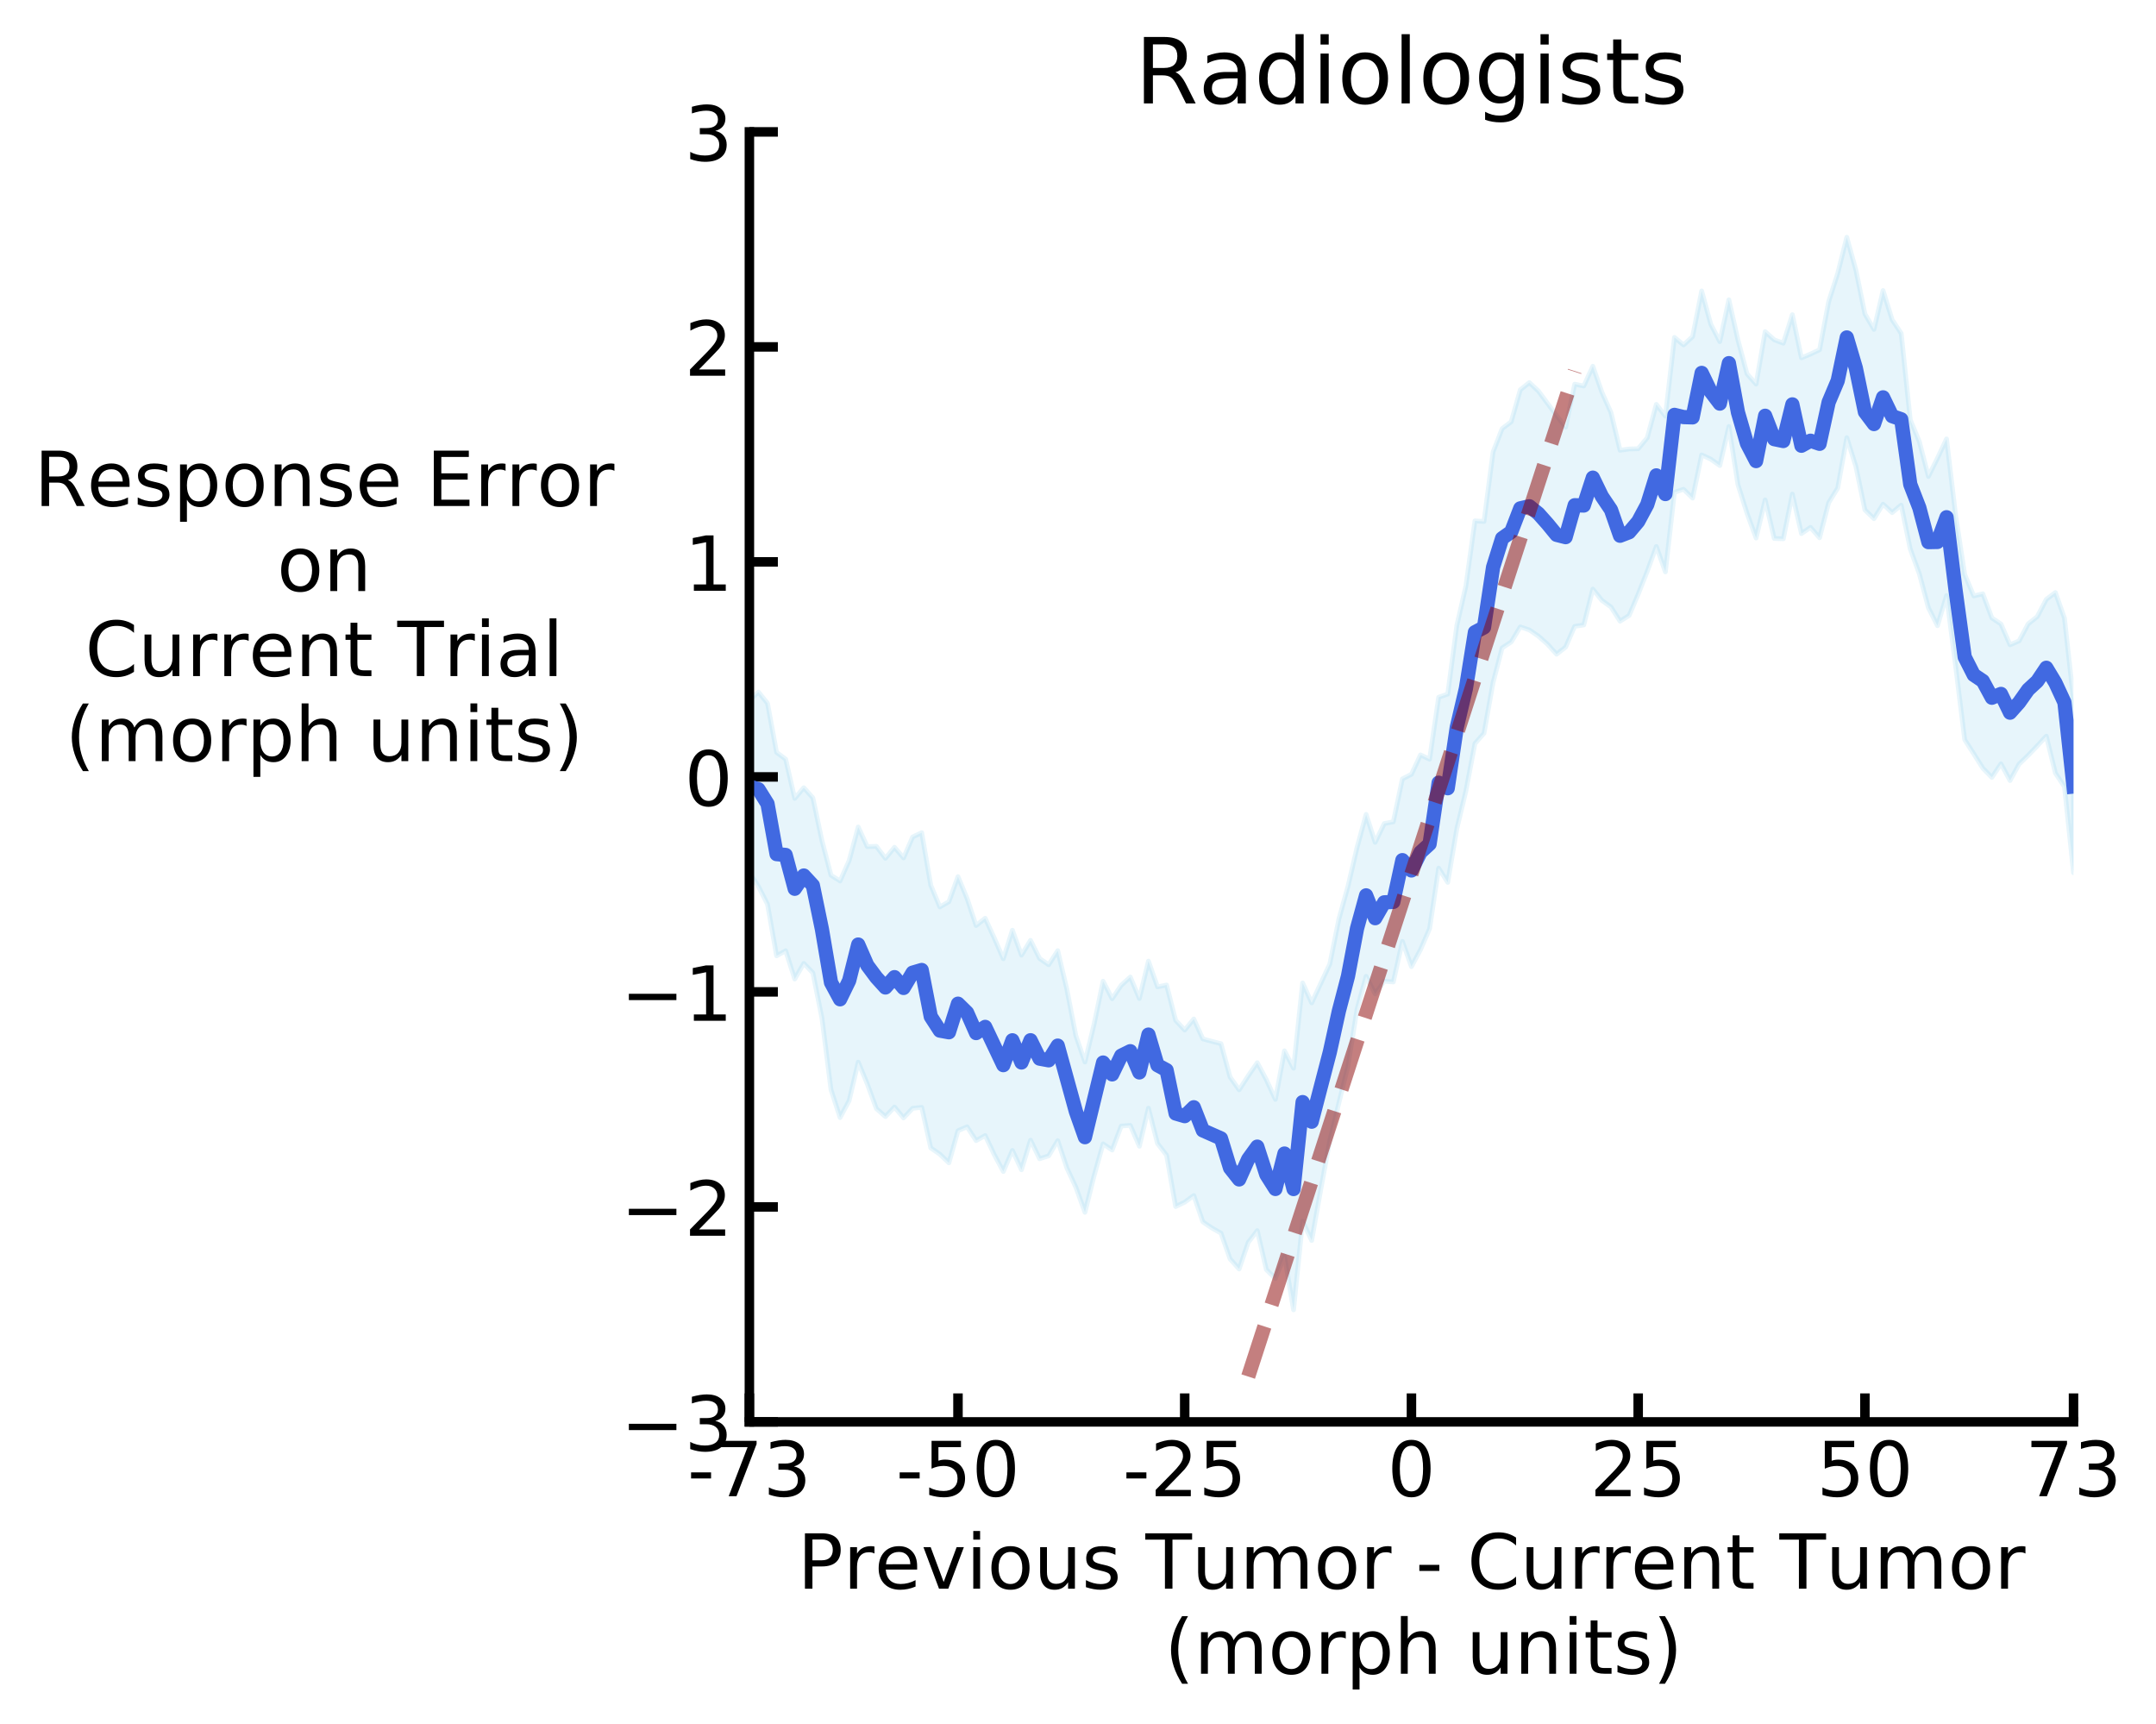<?xml version="1.0" encoding="utf-8" standalone="no"?>
<!DOCTYPE svg PUBLIC "-//W3C//DTD SVG 1.1//EN"
  "http://www.w3.org/Graphics/SVG/1.1/DTD/svg11.dtd">
<!-- Created with matplotlib (https://matplotlib.org/) -->
<svg height="363.175pt" version="1.1" viewBox="0 0 454.277 363.175" width="454.277pt" xmlns="http://www.w3.org/2000/svg" xmlns:xlink="http://www.w3.org/1999/xlink">
 <defs>
  <style type="text/css">
*{stroke-linecap:butt;stroke-linejoin:round;}
  </style>
 </defs>
 <g id="figure_1">
  <g id="patch_1">
   <path d="M 0 363.175 
L 454.277 363.175 
L 454.277 0 
L 0 0 
z
" style="fill:#ffffff;"/>
  </g>
  <g id="axes_1">
   <g id="patch_2">
    <path d="M 157.898 299.589 
L 436.897 299.589 
L 436.897 27.789 
L 157.898 27.789 
z
" style="fill:#ffffff;"/>
   </g>
   <g id="PolyCollection_1">
    <defs>
     <path d="M 157.898 -215.644 
L 157.898 -179.291 
L 159.808 -176.402 
L 161.719 -172.646 
L 163.63 -161.777 
L 165.541 -162.857 
L 167.452 -156.885 
L 169.363 -160.199 
L 171.274 -158.202 
L 173.185 -148.663 
L 175.096 -133.574 
L 177.007 -127.701 
L 178.918 -131.263 
L 180.829 -139.396 
L 182.74 -134.797 
L 184.651 -129.599 
L 186.562 -127.911 
L 188.473 -129.93 
L 190.384 -127.63 
L 192.295 -129.655 
L 194.206 -129.863 
L 196.117 -121.312 
L 198.028 -119.987 
L 199.939 -118.169 
L 201.85 -124.934 
L 203.761 -125.766 
L 205.671 -122.851 
L 207.582 -123.921 
L 209.493 -119.895 
L 211.404 -116.345 
L 213.315 -120.791 
L 215.226 -116.704 
L 217.137 -122.952 
L 219.048 -119.025 
L 220.959 -119.638 
L 222.87 -122.856 
L 224.781 -117.116 
L 226.692 -113.019 
L 228.603 -107.739 
L 230.514 -115.394 
L 232.425 -122.165 
L 234.336 -120.863 
L 236.247 -125.92 
L 238.158 -126.06 
L 240.069 -121.659 
L 241.98 -129.692 
L 243.891 -122.24 
L 245.802 -119.775 
L 247.713 -108.954 
L 249.624 -109.877 
L 251.534 -111.282 
L 253.445 -105.729 
L 255.356 -104.435 
L 257.267 -103.351 
L 259.178 -97.921 
L 261.089 -95.802 
L 263 -101.393 
L 264.911 -103.891 
L 266.822 -95.671 
L 268.733 -93.792 
L 270.644 -98.488 
L 272.555 -87.189 
L 274.466 -105.86 
L 276.377 -101.808 
L 278.288 -112.536 
L 280.199 -122.915 
L 282.11 -130.802 
L 284.021 -138.545 
L 285.932 -150.521 
L 287.843 -157.464 
L 289.754 -153.744 
L 291.665 -156.447 
L 293.576 -156.274 
L 295.487 -164.828 
L 297.397 -159.502 
L 299.308 -163.091 
L 301.219 -167.498 
L 303.13 -180.261 
L 305.041 -177.258 
L 306.952 -188.521 
L 308.863 -196.475 
L 310.774 -206.51 
L 312.685 -208.673 
L 314.596 -219.364 
L 316.507 -226.662 
L 318.418 -227.91 
L 320.329 -231.09 
L 322.24 -230.448 
L 324.151 -229.148 
L 326.062 -227.441 
L 327.973 -225.334 
L 329.884 -226.836 
L 331.795 -231.208 
L 333.706 -231.491 
L 335.617 -239.052 
L 337.528 -236.669 
L 339.439 -235.274 
L 341.35 -232.29 
L 343.261 -233.498 
L 345.171 -237.973 
L 347.082 -242.799 
L 348.993 -248.041 
L 350.904 -242.679 
L 352.815 -259.437 
L 354.726 -260.092 
L 356.637 -258.226 
L 358.548 -267.333 
L 360.459 -266.428 
L 362.37 -265.083 
L 364.281 -273.313 
L 366.192 -261.068 
L 368.103 -255.031 
L 370.014 -249.812 
L 371.925 -257.852 
L 373.836 -249.722 
L 375.747 -249.652 
L 377.658 -259.07 
L 379.569 -250.745 
L 381.48 -252.06 
L 383.391 -249.861 
L 385.302 -257.246 
L 387.213 -260.344 
L 389.124 -270.964 
L 391.034 -264.913 
L 392.945 -255.731 
L 394.856 -253.896 
L 396.767 -256.946 
L 398.678 -255.165 
L 400.589 -256.755 
L 402.5 -247.501 
L 404.411 -242.266 
L 406.322 -235.123 
L 408.233 -231.344 
L 410.144 -237.69 
L 412.055 -222.843 
L 413.966 -207.328 
L 415.877 -204.348 
L 417.788 -201.327 
L 419.699 -199.365 
L 421.61 -202.246 
L 423.521 -198.719 
L 425.432 -202.19 
L 427.343 -204.015 
L 429.254 -206.015 
L 431.165 -208.066 
L 433.076 -200.29 
L 434.987 -197.427 
L 436.897 -179.291 
L 436.897 -215.644 
L 436.897 -215.644 
L 434.987 -232.946 
L 433.076 -238.334 
L 431.165 -236.892 
L 429.254 -233.252 
L 427.343 -231.725 
L 425.432 -228.143 
L 423.521 -227.315 
L 421.61 -231.691 
L 419.699 -232.973 
L 417.788 -238.065 
L 415.877 -237.609 
L 413.966 -242.157 
L 412.055 -254.627 
L 410.144 -270.699 
L 408.233 -266.641 
L 406.322 -262.787 
L 404.411 -270.12 
L 402.5 -274.74 
L 400.589 -292.935 
L 398.678 -295.82 
L 396.767 -301.964 
L 394.856 -293.771 
L 392.945 -297.025 
L 391.034 -306.316 
L 389.124 -313.184 
L 387.213 -305.576 
L 385.302 -299.619 
L 383.391 -289.477 
L 381.48 -288.578 
L 379.569 -287.777 
L 377.658 -296.876 
L 375.747 -290.862 
L 373.836 -291.578 
L 371.925 -293.301 
L 370.014 -282.251 
L 368.103 -284.404 
L 366.192 -291.538 
L 364.281 -300.012 
L 362.37 -291.193 
L 360.459 -294.886 
L 358.548 -301.879 
L 356.637 -292.252 
L 354.726 -290.5 
L 352.815 -292.089 
L 350.904 -275.483 
L 348.993 -277.983 
L 347.082 -270.933 
L 345.171 -268.629 
L 343.261 -268.572 
L 341.35 -268.31 
L 339.439 -276.253 
L 337.528 -280.52 
L 335.617 -286.014 
L 333.706 -281.844 
L 331.795 -282.236 
L 329.884 -273.171 
L 327.973 -275.638 
L 326.062 -278.191 
L 324.151 -280.776 
L 322.24 -282.567 
L 320.329 -281.042 
L 318.418 -274.31 
L 316.507 -272.862 
L 314.596 -267.955 
L 312.685 -253.302 
L 310.774 -253.434 
L 308.863 -239.676 
L 306.952 -231.346 
L 305.041 -216.94 
L 303.13 -216.269 
L 301.219 -203.213 
L 299.308 -204.121 
L 297.397 -200.041 
L 295.487 -199.066 
L 293.576 -190.022 
L 291.665 -189.661 
L 289.754 -185.688 
L 287.843 -191.585 
L 285.932 -184.598 
L 284.021 -176.413 
L 282.11 -169.551 
L 280.199 -160.083 
L 278.288 -155.979 
L 276.377 -151.871 
L 274.466 -156.073 
L 272.555 -138.11 
L 270.644 -141.771 
L 268.733 -131.536 
L 266.822 -135.694 
L 264.911 -139.275 
L 263 -136.494 
L 261.089 -133.548 
L 259.178 -136.256 
L 257.267 -143.281 
L 255.356 -143.767 
L 253.445 -144.285 
L 251.534 -148.475 
L 249.624 -146.141 
L 247.713 -148.183 
L 245.802 -155.641 
L 243.891 -155.243 
L 241.98 -160.679 
L 240.069 -152.782 
L 238.158 -157.323 
L 236.247 -155.577 
L 234.336 -152.754 
L 232.425 -156.437 
L 230.514 -147.325 
L 228.603 -139.412 
L 226.692 -144.946 
L 224.781 -154.778 
L 222.87 -162.878 
L 220.959 -159.906 
L 219.048 -161.225 
L 217.137 -165.051 
L 215.226 -161.931 
L 213.315 -167.185 
L 211.404 -161.167 
L 209.493 -165.546 
L 207.582 -169.703 
L 205.671 -168.171 
L 203.761 -173.89 
L 201.85 -178.47 
L 199.939 -173.198 
L 198.028 -172.078 
L 196.117 -176.662 
L 194.206 -187.739 
L 192.295 -186.822 
L 190.384 -182.41 
L 188.473 -184.66 
L 186.562 -182.328 
L 184.651 -184.861 
L 182.74 -184.793 
L 180.829 -188.932 
L 178.918 -181.85 
L 177.007 -177.557 
L 175.096 -178.763 
L 173.185 -186.09 
L 171.274 -195.068 
L 169.363 -197.215 
L 167.452 -194.946 
L 165.541 -203.223 
L 163.63 -204.654 
L 161.719 -214.989 
L 159.808 -217.361 
L 157.898 -215.644 
z
" id="m8cc7db1740" style="stroke:#87ceeb;stroke-opacity:0.2;"/>
    </defs>
    <g clip-path="url(#p154f2091fc)">
     <use style="fill:#87ceeb;fill-opacity:0.2;stroke:#87ceeb;stroke-opacity:0.2;" x="0" xlink:href="#m8cc7db1740" y="363.175"/>
    </g>
   </g>
   <g id="matplotlib.axis_1">
    <g id="xtick_1">
     <g id="line2d_1">
      <defs>
       <path d="M 0 0 
L 0 -6 
" id="m1eb610e410" style="stroke:#000000;stroke-width:2;"/>
      </defs>
      <g>
       <use style="stroke:#000000;stroke-width:2;" x="157.898" xlink:href="#m1eb610e410" y="299.589"/>
      </g>
     </g>
     <g id="text_1">
      <!-- -73 -->
      <defs>
       <path d="M 4.891 31.391 
L 31.203 31.391 
L 31.203 23.391 
L 4.891 23.391 
z
" id="DejaVuSans-45"/>
       <path d="M 8.203 72.906 
L 55.078 72.906 
L 55.078 68.703 
L 28.609 0 
L 18.312 0 
L 43.219 64.594 
L 8.203 64.594 
z
" id="DejaVuSans-55"/>
       <path d="M 40.578 39.312 
Q 47.656 37.797 51.625 33 
Q 55.609 28.219 55.609 21.188 
Q 55.609 10.406 48.188 4.484 
Q 40.766 -1.422 27.094 -1.422 
Q 22.516 -1.422 17.656 -0.516 
Q 12.797 0.391 7.625 2.203 
L 7.625 11.719 
Q 11.719 9.328 16.594 8.109 
Q 21.484 6.891 26.812 6.891 
Q 36.078 6.891 40.938 10.547 
Q 45.797 14.203 45.797 21.188 
Q 45.797 27.641 41.281 31.266 
Q 36.766 34.906 28.719 34.906 
L 20.219 34.906 
L 20.219 43.016 
L 29.109 43.016 
Q 36.375 43.016 40.234 45.922 
Q 44.094 48.828 44.094 54.297 
Q 44.094 59.906 40.109 62.906 
Q 36.141 65.922 28.719 65.922 
Q 24.656 65.922 20.016 65.031 
Q 15.375 64.156 9.812 62.312 
L 9.812 71.094 
Q 15.438 72.656 20.344 73.438 
Q 25.25 74.219 29.594 74.219 
Q 40.828 74.219 47.359 69.109 
Q 53.906 64.016 53.906 55.328 
Q 53.906 49.266 50.438 45.094 
Q 46.969 40.922 40.578 39.312 
z
" id="DejaVuSans-51"/>
      </defs>
      <g transform="translate(144.831 315.247)scale(0.16 -0.16)">
       <use xlink:href="#DejaVuSans-45"/>
       <use x="36.084" xlink:href="#DejaVuSans-55"/>
       <use x="99.707" xlink:href="#DejaVuSans-51"/>
      </g>
     </g>
    </g>
    <g id="xtick_2">
     <g id="line2d_2">
      <g>
       <use style="stroke:#000000;stroke-width:2;" x="201.85" xlink:href="#m1eb610e410" y="299.589"/>
      </g>
     </g>
     <g id="text_2">
      <!-- -50 -->
      <defs>
       <path d="M 10.797 72.906 
L 49.516 72.906 
L 49.516 64.594 
L 19.828 64.594 
L 19.828 46.734 
Q 21.969 47.469 24.109 47.828 
Q 26.266 48.188 28.422 48.188 
Q 40.625 48.188 47.75 41.5 
Q 54.891 34.812 54.891 23.391 
Q 54.891 11.625 47.562 5.094 
Q 40.234 -1.422 26.906 -1.422 
Q 22.312 -1.422 17.547 -0.641 
Q 12.797 0.141 7.719 1.703 
L 7.719 11.625 
Q 12.109 9.234 16.797 8.062 
Q 21.484 6.891 26.703 6.891 
Q 35.156 6.891 40.078 11.328 
Q 45.016 15.766 45.016 23.391 
Q 45.016 31 40.078 35.438 
Q 35.156 39.891 26.703 39.891 
Q 22.75 39.891 18.812 39.016 
Q 14.891 38.141 10.797 36.281 
z
" id="DejaVuSans-53"/>
       <path d="M 31.781 66.406 
Q 24.172 66.406 20.328 58.906 
Q 16.5 51.422 16.5 36.375 
Q 16.5 21.391 20.328 13.891 
Q 24.172 6.391 31.781 6.391 
Q 39.453 6.391 43.281 13.891 
Q 47.125 21.391 47.125 36.375 
Q 47.125 51.422 43.281 58.906 
Q 39.453 66.406 31.781 66.406 
z
M 31.781 74.219 
Q 44.047 74.219 50.516 64.516 
Q 56.984 54.828 56.984 36.375 
Q 56.984 17.969 50.516 8.266 
Q 44.047 -1.422 31.781 -1.422 
Q 19.531 -1.422 13.062 8.266 
Q 6.594 17.969 6.594 36.375 
Q 6.594 54.828 13.062 64.516 
Q 19.531 74.219 31.781 74.219 
z
" id="DejaVuSans-48"/>
      </defs>
      <g transform="translate(188.783 315.247)scale(0.16 -0.16)">
       <use xlink:href="#DejaVuSans-45"/>
       <use x="36.084" xlink:href="#DejaVuSans-53"/>
       <use x="99.707" xlink:href="#DejaVuSans-48"/>
      </g>
     </g>
    </g>
    <g id="xtick_3">
     <g id="line2d_3">
      <g>
       <use style="stroke:#000000;stroke-width:2;" x="249.624" xlink:href="#m1eb610e410" y="299.589"/>
      </g>
     </g>
     <g id="text_3">
      <!-- -25 -->
      <defs>
       <path d="M 19.188 8.297 
L 53.609 8.297 
L 53.609 0 
L 7.328 0 
L 7.328 8.297 
Q 12.938 14.109 22.625 23.891 
Q 32.328 33.688 34.812 36.531 
Q 39.547 41.844 41.422 45.531 
Q 43.312 49.219 43.312 52.781 
Q 43.312 58.594 39.234 62.25 
Q 35.156 65.922 28.609 65.922 
Q 23.969 65.922 18.812 64.312 
Q 13.672 62.703 7.812 59.422 
L 7.812 69.391 
Q 13.766 71.781 18.938 73 
Q 24.125 74.219 28.422 74.219 
Q 39.75 74.219 46.484 68.547 
Q 53.219 62.891 53.219 53.422 
Q 53.219 48.922 51.531 44.891 
Q 49.859 40.875 45.406 35.406 
Q 44.188 33.984 37.641 27.219 
Q 31.109 20.453 19.188 8.297 
z
" id="DejaVuSans-50"/>
      </defs>
      <g transform="translate(236.557 315.247)scale(0.16 -0.16)">
       <use xlink:href="#DejaVuSans-45"/>
       <use x="36.084" xlink:href="#DejaVuSans-50"/>
       <use x="99.707" xlink:href="#DejaVuSans-53"/>
      </g>
     </g>
    </g>
    <g id="xtick_4">
     <g id="line2d_4">
      <g>
       <use style="stroke:#000000;stroke-width:2;" x="297.397" xlink:href="#m1eb610e410" y="299.589"/>
      </g>
     </g>
     <g id="text_4">
      <!-- 0 -->
      <g transform="translate(292.308 315.247)scale(0.16 -0.16)">
       <use xlink:href="#DejaVuSans-48"/>
      </g>
     </g>
    </g>
    <g id="xtick_5">
     <g id="line2d_5">
      <g>
       <use style="stroke:#000000;stroke-width:2;" x="345.171" xlink:href="#m1eb610e410" y="299.589"/>
      </g>
     </g>
     <g id="text_5">
      <!-- 25 -->
      <g transform="translate(334.991 315.247)scale(0.16 -0.16)">
       <use xlink:href="#DejaVuSans-50"/>
       <use x="63.623" xlink:href="#DejaVuSans-53"/>
      </g>
     </g>
    </g>
    <g id="xtick_6">
     <g id="line2d_6">
      <g>
       <use style="stroke:#000000;stroke-width:2;" x="392.945" xlink:href="#m1eb610e410" y="299.589"/>
      </g>
     </g>
     <g id="text_6">
      <!-- 50 -->
      <g transform="translate(382.765 315.247)scale(0.16 -0.16)">
       <use xlink:href="#DejaVuSans-53"/>
       <use x="63.623" xlink:href="#DejaVuSans-48"/>
      </g>
     </g>
    </g>
    <g id="xtick_7">
     <g id="line2d_7">
      <g>
       <use style="stroke:#000000;stroke-width:2;" x="436.897" xlink:href="#m1eb610e410" y="299.589"/>
      </g>
     </g>
     <g id="text_7">
      <!-- 73 -->
      <g transform="translate(426.717 315.247)scale(0.16 -0.16)">
       <use xlink:href="#DejaVuSans-55"/>
       <use x="63.623" xlink:href="#DejaVuSans-51"/>
      </g>
     </g>
    </g>
    <g id="text_8">
     <!-- Previous Tumor - Current Tumor -->
     <defs>
      <path d="M 19.672 64.797 
L 19.672 37.406 
L 32.078 37.406 
Q 38.969 37.406 42.719 40.969 
Q 46.484 44.531 46.484 51.125 
Q 46.484 57.672 42.719 61.234 
Q 38.969 64.797 32.078 64.797 
z
M 9.812 72.906 
L 32.078 72.906 
Q 44.344 72.906 50.609 67.359 
Q 56.891 61.812 56.891 51.125 
Q 56.891 40.328 50.609 34.812 
Q 44.344 29.297 32.078 29.297 
L 19.672 29.297 
L 19.672 0 
L 9.812 0 
z
" id="DejaVuSans-80"/>
      <path d="M 41.109 46.297 
Q 39.594 47.172 37.812 47.578 
Q 36.031 48 33.891 48 
Q 26.266 48 22.188 43.047 
Q 18.109 38.094 18.109 28.812 
L 18.109 0 
L 9.078 0 
L 9.078 54.688 
L 18.109 54.688 
L 18.109 46.188 
Q 20.953 51.172 25.484 53.578 
Q 30.031 56 36.531 56 
Q 37.453 56 38.578 55.875 
Q 39.703 55.766 41.062 55.516 
z
" id="DejaVuSans-114"/>
      <path d="M 56.203 29.594 
L 56.203 25.203 
L 14.891 25.203 
Q 15.484 15.922 20.484 11.062 
Q 25.484 6.203 34.422 6.203 
Q 39.594 6.203 44.453 7.469 
Q 49.312 8.734 54.109 11.281 
L 54.109 2.781 
Q 49.266 0.734 44.188 -0.344 
Q 39.109 -1.422 33.891 -1.422 
Q 20.797 -1.422 13.156 6.188 
Q 5.516 13.812 5.516 26.812 
Q 5.516 40.234 12.766 48.109 
Q 20.016 56 32.328 56 
Q 43.359 56 49.781 48.891 
Q 56.203 41.797 56.203 29.594 
z
M 47.219 32.234 
Q 47.125 39.594 43.094 43.984 
Q 39.062 48.391 32.422 48.391 
Q 24.906 48.391 20.391 44.141 
Q 15.875 39.891 15.188 32.172 
z
" id="DejaVuSans-101"/>
      <path d="M 2.984 54.688 
L 12.5 54.688 
L 29.594 8.797 
L 46.688 54.688 
L 56.203 54.688 
L 35.688 0 
L 23.484 0 
z
" id="DejaVuSans-118"/>
      <path d="M 9.422 54.688 
L 18.406 54.688 
L 18.406 0 
L 9.422 0 
z
M 9.422 75.984 
L 18.406 75.984 
L 18.406 64.594 
L 9.422 64.594 
z
" id="DejaVuSans-105"/>
      <path d="M 30.609 48.391 
Q 23.391 48.391 19.188 42.75 
Q 14.984 37.109 14.984 27.297 
Q 14.984 17.484 19.156 11.844 
Q 23.344 6.203 30.609 6.203 
Q 37.797 6.203 41.984 11.859 
Q 46.188 17.531 46.188 27.297 
Q 46.188 37.016 41.984 42.703 
Q 37.797 48.391 30.609 48.391 
z
M 30.609 56 
Q 42.328 56 49.016 48.375 
Q 55.719 40.766 55.719 27.297 
Q 55.719 13.875 49.016 6.219 
Q 42.328 -1.422 30.609 -1.422 
Q 18.844 -1.422 12.172 6.219 
Q 5.516 13.875 5.516 27.297 
Q 5.516 40.766 12.172 48.375 
Q 18.844 56 30.609 56 
z
" id="DejaVuSans-111"/>
      <path d="M 8.5 21.578 
L 8.5 54.688 
L 17.484 54.688 
L 17.484 21.922 
Q 17.484 14.156 20.5 10.266 
Q 23.531 6.391 29.594 6.391 
Q 36.859 6.391 41.078 11.031 
Q 45.312 15.672 45.312 23.688 
L 45.312 54.688 
L 54.297 54.688 
L 54.297 0 
L 45.312 0 
L 45.312 8.406 
Q 42.047 3.422 37.719 1 
Q 33.406 -1.422 27.688 -1.422 
Q 18.266 -1.422 13.375 4.438 
Q 8.5 10.297 8.5 21.578 
z
M 31.109 56 
z
" id="DejaVuSans-117"/>
      <path d="M 44.281 53.078 
L 44.281 44.578 
Q 40.484 46.531 36.375 47.5 
Q 32.281 48.484 27.875 48.484 
Q 21.188 48.484 17.844 46.438 
Q 14.5 44.391 14.5 40.281 
Q 14.5 37.156 16.891 35.375 
Q 19.281 33.594 26.516 31.984 
L 29.594 31.297 
Q 39.156 29.25 43.188 25.516 
Q 47.219 21.781 47.219 15.094 
Q 47.219 7.469 41.188 3.016 
Q 35.156 -1.422 24.609 -1.422 
Q 20.219 -1.422 15.453 -0.562 
Q 10.688 0.297 5.422 2 
L 5.422 11.281 
Q 10.406 8.688 15.234 7.391 
Q 20.062 6.109 24.812 6.109 
Q 31.156 6.109 34.562 8.281 
Q 37.984 10.453 37.984 14.406 
Q 37.984 18.062 35.516 20.016 
Q 33.062 21.969 24.703 23.781 
L 21.578 24.516 
Q 13.234 26.266 9.516 29.906 
Q 5.812 33.547 5.812 39.891 
Q 5.812 47.609 11.281 51.797 
Q 16.75 56 26.812 56 
Q 31.781 56 36.172 55.266 
Q 40.578 54.547 44.281 53.078 
z
" id="DejaVuSans-115"/>
      <path id="DejaVuSans-32"/>
      <path d="M -0.297 72.906 
L 61.375 72.906 
L 61.375 64.594 
L 35.5 64.594 
L 35.5 0 
L 25.594 0 
L 25.594 64.594 
L -0.297 64.594 
z
" id="DejaVuSans-84"/>
      <path d="M 52 44.188 
Q 55.375 50.25 60.062 53.125 
Q 64.75 56 71.094 56 
Q 79.641 56 84.281 50.016 
Q 88.922 44.047 88.922 33.016 
L 88.922 0 
L 79.891 0 
L 79.891 32.719 
Q 79.891 40.578 77.094 44.375 
Q 74.312 48.188 68.609 48.188 
Q 61.625 48.188 57.562 43.547 
Q 53.516 38.922 53.516 30.906 
L 53.516 0 
L 44.484 0 
L 44.484 32.719 
Q 44.484 40.625 41.703 44.406 
Q 38.922 48.188 33.109 48.188 
Q 26.219 48.188 22.156 43.531 
Q 18.109 38.875 18.109 30.906 
L 18.109 0 
L 9.078 0 
L 9.078 54.688 
L 18.109 54.688 
L 18.109 46.188 
Q 21.188 51.219 25.484 53.609 
Q 29.781 56 35.688 56 
Q 41.656 56 45.828 52.969 
Q 50 49.953 52 44.188 
z
" id="DejaVuSans-109"/>
      <path d="M 64.406 67.281 
L 64.406 56.891 
Q 59.422 61.531 53.781 63.812 
Q 48.141 66.109 41.797 66.109 
Q 29.297 66.109 22.656 58.469 
Q 16.016 50.828 16.016 36.375 
Q 16.016 21.969 22.656 14.328 
Q 29.297 6.688 41.797 6.688 
Q 48.141 6.688 53.781 8.984 
Q 59.422 11.281 64.406 15.922 
L 64.406 5.609 
Q 59.234 2.094 53.438 0.328 
Q 47.656 -1.422 41.219 -1.422 
Q 24.656 -1.422 15.125 8.703 
Q 5.609 18.844 5.609 36.375 
Q 5.609 53.953 15.125 64.078 
Q 24.656 74.219 41.219 74.219 
Q 47.75 74.219 53.531 72.484 
Q 59.328 70.75 64.406 67.281 
z
" id="DejaVuSans-67"/>
      <path d="M 54.891 33.016 
L 54.891 0 
L 45.906 0 
L 45.906 32.719 
Q 45.906 40.484 42.875 44.328 
Q 39.844 48.188 33.797 48.188 
Q 26.516 48.188 22.312 43.547 
Q 18.109 38.922 18.109 30.906 
L 18.109 0 
L 9.078 0 
L 9.078 54.688 
L 18.109 54.688 
L 18.109 46.188 
Q 21.344 51.125 25.703 53.562 
Q 30.078 56 35.797 56 
Q 45.219 56 50.047 50.172 
Q 54.891 44.344 54.891 33.016 
z
" id="DejaVuSans-110"/>
      <path d="M 18.312 70.219 
L 18.312 54.688 
L 36.812 54.688 
L 36.812 47.703 
L 18.312 47.703 
L 18.312 18.016 
Q 18.312 11.328 20.141 9.422 
Q 21.969 7.516 27.594 7.516 
L 36.812 7.516 
L 36.812 0 
L 27.594 0 
Q 17.188 0 13.234 3.875 
Q 9.281 7.766 9.281 18.016 
L 9.281 47.703 
L 2.688 47.703 
L 2.688 54.688 
L 9.281 54.688 
L 9.281 70.219 
z
" id="DejaVuSans-116"/>
     </defs>
     <g transform="translate(168.034 334.731)scale(0.16 -0.16)">
      <use xlink:href="#DejaVuSans-80"/>
      <use x="60.287" xlink:href="#DejaVuSans-114"/>
      <use x="101.369" xlink:href="#DejaVuSans-101"/>
      <use x="162.893" xlink:href="#DejaVuSans-118"/>
      <use x="222.072" xlink:href="#DejaVuSans-105"/>
      <use x="249.855" xlink:href="#DejaVuSans-111"/>
      <use x="311.037" xlink:href="#DejaVuSans-117"/>
      <use x="374.416" xlink:href="#DejaVuSans-115"/>
      <use x="426.516" xlink:href="#DejaVuSans-32"/>
      <use x="458.303" xlink:href="#DejaVuSans-84"/>
      <use x="519.152" xlink:href="#DejaVuSans-117"/>
      <use x="582.531" xlink:href="#DejaVuSans-109"/>
      <use x="679.943" xlink:href="#DejaVuSans-111"/>
      <use x="741.125" xlink:href="#DejaVuSans-114"/>
      <use x="782.238" xlink:href="#DejaVuSans-32"/>
      <use x="814.025" xlink:href="#DejaVuSans-45"/>
      <use x="850.109" xlink:href="#DejaVuSans-32"/>
      <use x="881.896" xlink:href="#DejaVuSans-67"/>
      <use x="951.721" xlink:href="#DejaVuSans-117"/>
      <use x="1015.1" xlink:href="#DejaVuSans-114"/>
      <use x="1056.197" xlink:href="#DejaVuSans-114"/>
      <use x="1097.279" xlink:href="#DejaVuSans-101"/>
      <use x="1158.803" xlink:href="#DejaVuSans-110"/>
      <use x="1222.182" xlink:href="#DejaVuSans-116"/>
      <use x="1261.391" xlink:href="#DejaVuSans-32"/>
      <use x="1293.178" xlink:href="#DejaVuSans-84"/>
      <use x="1354.027" xlink:href="#DejaVuSans-117"/>
      <use x="1417.406" xlink:href="#DejaVuSans-109"/>
      <use x="1514.818" xlink:href="#DejaVuSans-111"/>
      <use x="1576" xlink:href="#DejaVuSans-114"/>
     </g>
     <!--  (morph units) -->
     <defs>
      <path d="M 31 75.875 
Q 24.469 64.656 21.281 53.656 
Q 18.109 42.672 18.109 31.391 
Q 18.109 20.125 21.312 9.062 
Q 24.516 -2 31 -13.188 
L 23.188 -13.188 
Q 15.875 -1.703 12.234 9.375 
Q 8.594 20.453 8.594 31.391 
Q 8.594 42.281 12.203 53.312 
Q 15.828 64.359 23.188 75.875 
z
" id="DejaVuSans-40"/>
      <path d="M 18.109 8.203 
L 18.109 -20.797 
L 9.078 -20.797 
L 9.078 54.688 
L 18.109 54.688 
L 18.109 46.391 
Q 20.953 51.266 25.266 53.625 
Q 29.594 56 35.594 56 
Q 45.562 56 51.781 48.094 
Q 58.016 40.188 58.016 27.297 
Q 58.016 14.406 51.781 6.484 
Q 45.562 -1.422 35.594 -1.422 
Q 29.594 -1.422 25.266 0.953 
Q 20.953 3.328 18.109 8.203 
z
M 48.688 27.297 
Q 48.688 37.203 44.609 42.844 
Q 40.531 48.484 33.406 48.484 
Q 26.266 48.484 22.188 42.844 
Q 18.109 37.203 18.109 27.297 
Q 18.109 17.391 22.188 11.75 
Q 26.266 6.109 33.406 6.109 
Q 40.531 6.109 44.609 11.75 
Q 48.688 17.391 48.688 27.297 
z
" id="DejaVuSans-112"/>
      <path d="M 54.891 33.016 
L 54.891 0 
L 45.906 0 
L 45.906 32.719 
Q 45.906 40.484 42.875 44.328 
Q 39.844 48.188 33.797 48.188 
Q 26.516 48.188 22.312 43.547 
Q 18.109 38.922 18.109 30.906 
L 18.109 0 
L 9.078 0 
L 9.078 75.984 
L 18.109 75.984 
L 18.109 46.188 
Q 21.344 51.125 25.703 53.562 
Q 30.078 56 35.797 56 
Q 45.219 56 50.047 50.172 
Q 54.891 44.344 54.891 33.016 
z
" id="DejaVuSans-104"/>
      <path d="M 8.016 75.875 
L 15.828 75.875 
Q 23.141 64.359 26.781 53.312 
Q 30.422 42.281 30.422 31.391 
Q 30.422 20.453 26.781 9.375 
Q 23.141 -1.703 15.828 -13.188 
L 8.016 -13.188 
Q 14.5 -2 17.703 9.062 
Q 20.906 20.125 20.906 31.391 
Q 20.906 42.672 17.703 53.656 
Q 14.5 64.656 8.016 75.875 
z
" id="DejaVuSans-41"/>
     </defs>
     <g transform="translate(240.279 352.648)scale(0.16 -0.16)">
      <use xlink:href="#DejaVuSans-32"/>
      <use x="31.787" xlink:href="#DejaVuSans-40"/>
      <use x="70.801" xlink:href="#DejaVuSans-109"/>
      <use x="168.213" xlink:href="#DejaVuSans-111"/>
      <use x="229.395" xlink:href="#DejaVuSans-114"/>
      <use x="270.508" xlink:href="#DejaVuSans-112"/>
      <use x="333.984" xlink:href="#DejaVuSans-104"/>
      <use x="397.363" xlink:href="#DejaVuSans-32"/>
      <use x="429.15" xlink:href="#DejaVuSans-117"/>
      <use x="492.529" xlink:href="#DejaVuSans-110"/>
      <use x="555.908" xlink:href="#DejaVuSans-105"/>
      <use x="583.691" xlink:href="#DejaVuSans-116"/>
      <use x="622.9" xlink:href="#DejaVuSans-115"/>
      <use x="675" xlink:href="#DejaVuSans-41"/>
     </g>
    </g>
   </g>
   <g id="matplotlib.axis_2">
    <g id="ytick_1">
     <g id="line2d_8">
      <defs>
       <path d="M 0 0 
L 6 0 
" id="me86c2b2753" style="stroke:#000000;stroke-width:2;"/>
      </defs>
      <g>
       <use style="stroke:#000000;stroke-width:2;" x="157.898" xlink:href="#me86c2b2753" y="299.589"/>
      </g>
     </g>
     <g id="text_9">
      <!-- −3 -->
      <defs>
       <path d="M 10.594 35.5 
L 73.188 35.5 
L 73.188 27.203 
L 10.594 27.203 
z
" id="DejaVuSans-8722"/>
      </defs>
      <g transform="translate(130.81 305.668)scale(0.16 -0.16)">
       <use xlink:href="#DejaVuSans-8722"/>
       <use x="83.789" xlink:href="#DejaVuSans-51"/>
      </g>
     </g>
    </g>
    <g id="ytick_2">
     <g id="line2d_9">
      <g>
       <use style="stroke:#000000;stroke-width:2;" x="157.898" xlink:href="#me86c2b2753" y="254.289"/>
      </g>
     </g>
     <g id="text_10">
      <!-- −2 -->
      <g transform="translate(130.81 260.368)scale(0.16 -0.16)">
       <use xlink:href="#DejaVuSans-8722"/>
       <use x="83.789" xlink:href="#DejaVuSans-50"/>
      </g>
     </g>
    </g>
    <g id="ytick_3">
     <g id="line2d_10">
      <g>
       <use style="stroke:#000000;stroke-width:2;" x="157.898" xlink:href="#me86c2b2753" y="208.989"/>
      </g>
     </g>
     <g id="text_11">
      <!-- −1 -->
      <defs>
       <path d="M 12.406 8.297 
L 28.516 8.297 
L 28.516 63.922 
L 10.984 60.406 
L 10.984 69.391 
L 28.422 72.906 
L 38.281 72.906 
L 38.281 8.297 
L 54.391 8.297 
L 54.391 0 
L 12.406 0 
z
" id="DejaVuSans-49"/>
      </defs>
      <g transform="translate(130.81 215.068)scale(0.16 -0.16)">
       <use xlink:href="#DejaVuSans-8722"/>
       <use x="83.789" xlink:href="#DejaVuSans-49"/>
      </g>
     </g>
    </g>
    <g id="ytick_4">
     <g id="line2d_11">
      <g>
       <use style="stroke:#000000;stroke-width:2;" x="157.898" xlink:href="#me86c2b2753" y="163.689"/>
      </g>
     </g>
     <g id="text_12">
      <!-- 0 -->
      <g transform="translate(144.218 169.768)scale(0.16 -0.16)">
       <use xlink:href="#DejaVuSans-48"/>
      </g>
     </g>
    </g>
    <g id="ytick_5">
     <g id="line2d_12">
      <g>
       <use style="stroke:#000000;stroke-width:2;" x="157.898" xlink:href="#me86c2b2753" y="118.389"/>
      </g>
     </g>
     <g id="text_13">
      <!-- 1 -->
      <g transform="translate(144.218 124.468)scale(0.16 -0.16)">
       <use xlink:href="#DejaVuSans-49"/>
      </g>
     </g>
    </g>
    <g id="ytick_6">
     <g id="line2d_13">
      <g>
       <use style="stroke:#000000;stroke-width:2;" x="157.898" xlink:href="#me86c2b2753" y="73.089"/>
      </g>
     </g>
     <g id="text_14">
      <!-- 2 -->
      <g transform="translate(144.218 79.168)scale(0.16 -0.16)">
       <use xlink:href="#DejaVuSans-50"/>
      </g>
     </g>
    </g>
    <g id="ytick_7">
     <g id="line2d_14">
      <g>
       <use style="stroke:#000000;stroke-width:2;" x="157.898" xlink:href="#me86c2b2753" y="27.789"/>
      </g>
     </g>
     <g id="text_15">
      <!-- 3 -->
      <g transform="translate(144.218 33.868)scale(0.16 -0.16)">
       <use xlink:href="#DejaVuSans-51"/>
      </g>
     </g>
    </g>
    <g id="text_16">
     <!-- Response Error                        -->
     <defs>
      <path d="M 44.391 34.188 
Q 47.562 33.109 50.562 29.594 
Q 53.562 26.078 56.594 19.922 
L 66.609 0 
L 56 0 
L 46.688 18.703 
Q 43.062 26.031 39.672 28.422 
Q 36.281 30.812 30.422 30.812 
L 19.672 30.812 
L 19.672 0 
L 9.812 0 
L 9.812 72.906 
L 32.078 72.906 
Q 44.578 72.906 50.734 67.672 
Q 56.891 62.453 56.891 51.906 
Q 56.891 45.016 53.688 40.469 
Q 50.484 35.938 44.391 34.188 
z
M 19.672 64.797 
L 19.672 38.922 
L 32.078 38.922 
Q 39.203 38.922 42.844 42.219 
Q 46.484 45.516 46.484 51.906 
Q 46.484 58.297 42.844 61.547 
Q 39.203 64.797 32.078 64.797 
z
" id="DejaVuSans-82"/>
      <path d="M 9.812 72.906 
L 55.906 72.906 
L 55.906 64.594 
L 19.672 64.594 
L 19.672 43.016 
L 54.391 43.016 
L 54.391 34.719 
L 19.672 34.719 
L 19.672 8.297 
L 56.781 8.297 
L 56.781 0 
L 9.812 0 
z
" id="DejaVuSans-69"/>
     </defs>
     <g transform="translate(7.2 106.612)scale(0.16 -0.16)">
      <use xlink:href="#DejaVuSans-82"/>
      <use x="69.42" xlink:href="#DejaVuSans-101"/>
      <use x="130.943" xlink:href="#DejaVuSans-115"/>
      <use x="183.043" xlink:href="#DejaVuSans-112"/>
      <use x="246.52" xlink:href="#DejaVuSans-111"/>
      <use x="307.701" xlink:href="#DejaVuSans-110"/>
      <use x="371.08" xlink:href="#DejaVuSans-115"/>
      <use x="423.18" xlink:href="#DejaVuSans-101"/>
      <use x="484.703" xlink:href="#DejaVuSans-32"/>
      <use x="516.49" xlink:href="#DejaVuSans-69"/>
      <use x="579.674" xlink:href="#DejaVuSans-114"/>
      <use x="620.771" xlink:href="#DejaVuSans-114"/>
      <use x="661.854" xlink:href="#DejaVuSans-111"/>
      <use x="723.035" xlink:href="#DejaVuSans-114"/>
      <use x="764.148" xlink:href="#DejaVuSans-32"/>
      <use x="795.936" xlink:href="#DejaVuSans-32"/>
      <use x="827.723" xlink:href="#DejaVuSans-32"/>
      <use x="859.51" xlink:href="#DejaVuSans-32"/>
      <use x="891.297" xlink:href="#DejaVuSans-32"/>
      <use x="923.084" xlink:href="#DejaVuSans-32"/>
      <use x="954.871" xlink:href="#DejaVuSans-32"/>
      <use x="986.658" xlink:href="#DejaVuSans-32"/>
      <use x="1018.445" xlink:href="#DejaVuSans-32"/>
      <use x="1050.232" xlink:href="#DejaVuSans-32"/>
      <use x="1082.02" xlink:href="#DejaVuSans-32"/>
      <use x="1113.807" xlink:href="#DejaVuSans-32"/>
      <use x="1145.594" xlink:href="#DejaVuSans-32"/>
      <use x="1177.381" xlink:href="#DejaVuSans-32"/>
      <use x="1209.168" xlink:href="#DejaVuSans-32"/>
      <use x="1240.955" xlink:href="#DejaVuSans-32"/>
      <use x="1272.742" xlink:href="#DejaVuSans-32"/>
      <use x="1304.529" xlink:href="#DejaVuSans-32"/>
      <use x="1336.316" xlink:href="#DejaVuSans-32"/>
      <use x="1368.104" xlink:href="#DejaVuSans-32"/>
      <use x="1399.891" xlink:href="#DejaVuSans-32"/>
      <use x="1431.678" xlink:href="#DejaVuSans-32"/>
      <use x="1463.465" xlink:href="#DejaVuSans-32"/>
     </g>
     <!-- on                        -->
     <g transform="translate(58.367 124.528)scale(0.16 -0.16)">
      <use xlink:href="#DejaVuSans-111"/>
      <use x="61.182" xlink:href="#DejaVuSans-110"/>
      <use x="124.561" xlink:href="#DejaVuSans-32"/>
      <use x="156.348" xlink:href="#DejaVuSans-32"/>
      <use x="188.135" xlink:href="#DejaVuSans-32"/>
      <use x="219.922" xlink:href="#DejaVuSans-32"/>
      <use x="251.709" xlink:href="#DejaVuSans-32"/>
      <use x="283.496" xlink:href="#DejaVuSans-32"/>
      <use x="315.283" xlink:href="#DejaVuSans-32"/>
      <use x="347.07" xlink:href="#DejaVuSans-32"/>
      <use x="378.857" xlink:href="#DejaVuSans-32"/>
      <use x="410.645" xlink:href="#DejaVuSans-32"/>
      <use x="442.432" xlink:href="#DejaVuSans-32"/>
      <use x="474.219" xlink:href="#DejaVuSans-32"/>
      <use x="506.006" xlink:href="#DejaVuSans-32"/>
      <use x="537.793" xlink:href="#DejaVuSans-32"/>
      <use x="569.58" xlink:href="#DejaVuSans-32"/>
      <use x="601.367" xlink:href="#DejaVuSans-32"/>
      <use x="633.154" xlink:href="#DejaVuSans-32"/>
      <use x="664.941" xlink:href="#DejaVuSans-32"/>
      <use x="696.729" xlink:href="#DejaVuSans-32"/>
      <use x="728.516" xlink:href="#DejaVuSans-32"/>
      <use x="760.303" xlink:href="#DejaVuSans-32"/>
      <use x="792.09" xlink:href="#DejaVuSans-32"/>
      <use x="823.877" xlink:href="#DejaVuSans-32"/>
     </g>
     <!-- Current Trial                        -->
     <defs>
      <path d="M 34.281 27.484 
Q 23.391 27.484 19.188 25 
Q 14.984 22.516 14.984 16.5 
Q 14.984 11.719 18.141 8.906 
Q 21.297 6.109 26.703 6.109 
Q 34.188 6.109 38.703 11.406 
Q 43.219 16.703 43.219 25.484 
L 43.219 27.484 
z
M 52.203 31.203 
L 52.203 0 
L 43.219 0 
L 43.219 8.297 
Q 40.141 3.328 35.547 0.953 
Q 30.953 -1.422 24.312 -1.422 
Q 15.922 -1.422 10.953 3.297 
Q 6 8.016 6 15.922 
Q 6 25.141 12.172 29.828 
Q 18.359 34.516 30.609 34.516 
L 43.219 34.516 
L 43.219 35.406 
Q 43.219 41.609 39.141 45 
Q 35.062 48.391 27.688 48.391 
Q 23 48.391 18.547 47.266 
Q 14.109 46.141 10.016 43.891 
L 10.016 52.203 
Q 14.938 54.109 19.578 55.047 
Q 24.219 56 28.609 56 
Q 40.484 56 46.344 49.844 
Q 52.203 43.703 52.203 31.203 
z
" id="DejaVuSans-97"/>
      <path d="M 9.422 75.984 
L 18.406 75.984 
L 18.406 0 
L 9.422 0 
z
" id="DejaVuSans-108"/>
     </defs>
     <g transform="translate(17.926 142.445)scale(0.16 -0.16)">
      <use xlink:href="#DejaVuSans-67"/>
      <use x="69.824" xlink:href="#DejaVuSans-117"/>
      <use x="133.203" xlink:href="#DejaVuSans-114"/>
      <use x="174.301" xlink:href="#DejaVuSans-114"/>
      <use x="215.383" xlink:href="#DejaVuSans-101"/>
      <use x="276.906" xlink:href="#DejaVuSans-110"/>
      <use x="340.285" xlink:href="#DejaVuSans-116"/>
      <use x="379.494" xlink:href="#DejaVuSans-32"/>
      <use x="411.281" xlink:href="#DejaVuSans-84"/>
      <use x="472.146" xlink:href="#DejaVuSans-114"/>
      <use x="513.26" xlink:href="#DejaVuSans-105"/>
      <use x="541.043" xlink:href="#DejaVuSans-97"/>
      <use x="602.322" xlink:href="#DejaVuSans-108"/>
      <use x="630.105" xlink:href="#DejaVuSans-32"/>
      <use x="661.893" xlink:href="#DejaVuSans-32"/>
      <use x="693.68" xlink:href="#DejaVuSans-32"/>
      <use x="725.467" xlink:href="#DejaVuSans-32"/>
      <use x="757.254" xlink:href="#DejaVuSans-32"/>
      <use x="789.041" xlink:href="#DejaVuSans-32"/>
      <use x="820.828" xlink:href="#DejaVuSans-32"/>
      <use x="852.615" xlink:href="#DejaVuSans-32"/>
      <use x="884.402" xlink:href="#DejaVuSans-32"/>
      <use x="916.189" xlink:href="#DejaVuSans-32"/>
      <use x="947.977" xlink:href="#DejaVuSans-32"/>
      <use x="979.764" xlink:href="#DejaVuSans-32"/>
      <use x="1011.551" xlink:href="#DejaVuSans-32"/>
      <use x="1043.338" xlink:href="#DejaVuSans-32"/>
      <use x="1075.125" xlink:href="#DejaVuSans-32"/>
      <use x="1106.912" xlink:href="#DejaVuSans-32"/>
      <use x="1138.699" xlink:href="#DejaVuSans-32"/>
      <use x="1170.486" xlink:href="#DejaVuSans-32"/>
      <use x="1202.273" xlink:href="#DejaVuSans-32"/>
      <use x="1234.061" xlink:href="#DejaVuSans-32"/>
      <use x="1265.848" xlink:href="#DejaVuSans-32"/>
      <use x="1297.635" xlink:href="#DejaVuSans-32"/>
      <use x="1329.422" xlink:href="#DejaVuSans-32"/>
     </g>
     <!-- (morph units)                        -->
     <g transform="translate(13.756 160.362)scale(0.16 -0.16)">
      <use xlink:href="#DejaVuSans-40"/>
      <use x="39.014" xlink:href="#DejaVuSans-109"/>
      <use x="136.426" xlink:href="#DejaVuSans-111"/>
      <use x="197.607" xlink:href="#DejaVuSans-114"/>
      <use x="238.721" xlink:href="#DejaVuSans-112"/>
      <use x="302.197" xlink:href="#DejaVuSans-104"/>
      <use x="365.576" xlink:href="#DejaVuSans-32"/>
      <use x="397.363" xlink:href="#DejaVuSans-117"/>
      <use x="460.742" xlink:href="#DejaVuSans-110"/>
      <use x="524.121" xlink:href="#DejaVuSans-105"/>
      <use x="551.904" xlink:href="#DejaVuSans-116"/>
      <use x="591.113" xlink:href="#DejaVuSans-115"/>
      <use x="643.213" xlink:href="#DejaVuSans-41"/>
      <use x="682.227" xlink:href="#DejaVuSans-32"/>
      <use x="714.014" xlink:href="#DejaVuSans-32"/>
      <use x="745.801" xlink:href="#DejaVuSans-32"/>
      <use x="777.588" xlink:href="#DejaVuSans-32"/>
      <use x="809.375" xlink:href="#DejaVuSans-32"/>
      <use x="841.162" xlink:href="#DejaVuSans-32"/>
      <use x="872.949" xlink:href="#DejaVuSans-32"/>
      <use x="904.736" xlink:href="#DejaVuSans-32"/>
      <use x="936.523" xlink:href="#DejaVuSans-32"/>
      <use x="968.311" xlink:href="#DejaVuSans-32"/>
      <use x="1000.098" xlink:href="#DejaVuSans-32"/>
      <use x="1031.885" xlink:href="#DejaVuSans-32"/>
      <use x="1063.672" xlink:href="#DejaVuSans-32"/>
      <use x="1095.459" xlink:href="#DejaVuSans-32"/>
      <use x="1127.246" xlink:href="#DejaVuSans-32"/>
      <use x="1159.033" xlink:href="#DejaVuSans-32"/>
      <use x="1190.82" xlink:href="#DejaVuSans-32"/>
      <use x="1222.607" xlink:href="#DejaVuSans-32"/>
      <use x="1254.395" xlink:href="#DejaVuSans-32"/>
      <use x="1286.182" xlink:href="#DejaVuSans-32"/>
      <use x="1317.969" xlink:href="#DejaVuSans-32"/>
      <use x="1349.756" xlink:href="#DejaVuSans-32"/>
      <use x="1381.543" xlink:href="#DejaVuSans-32"/>
     </g>
    </g>
   </g>
   <g id="line2d_15">
    <path clip-path="url(#p154f2091fc)" d="M 157.898 165.708 
L 159.808 166.294 
L 161.719 169.358 
L 163.63 179.96 
L 165.541 180.135 
L 167.452 187.26 
L 169.363 184.469 
L 171.274 186.541 
L 173.185 195.799 
L 175.096 207.007 
L 177.007 210.547 
L 178.918 206.619 
L 180.829 199.011 
L 182.74 203.381 
L 184.651 205.945 
L 186.562 208.056 
L 188.473 205.881 
L 190.384 208.155 
L 192.295 204.937 
L 194.206 204.375 
L 196.117 214.188 
L 198.028 217.143 
L 199.939 217.492 
L 201.85 211.474 
L 203.761 213.348 
L 205.671 217.664 
L 207.582 216.363 
L 211.404 224.419 
L 213.315 219.187 
L 215.226 223.858 
L 217.137 219.174 
L 219.048 223.05 
L 220.959 223.403 
L 222.87 220.308 
L 226.692 234.193 
L 228.603 239.6 
L 232.425 223.875 
L 234.336 226.367 
L 236.247 222.427 
L 238.158 221.484 
L 240.069 225.955 
L 241.98 217.99 
L 243.891 224.434 
L 245.802 225.467 
L 247.713 234.607 
L 249.624 235.166 
L 251.534 233.297 
L 253.445 238.169 
L 257.267 239.86 
L 259.178 246.087 
L 261.089 248.501 
L 263 244.232 
L 264.911 241.592 
L 266.822 247.493 
L 268.733 250.511 
L 270.644 243.046 
L 272.555 250.526 
L 274.466 232.209 
L 276.377 236.336 
L 280.199 221.676 
L 282.11 212.999 
L 284.021 205.696 
L 285.932 195.616 
L 287.843 188.651 
L 289.754 193.46 
L 291.665 190.121 
L 293.576 190.028 
L 295.487 181.228 
L 297.397 183.404 
L 299.308 179.569 
L 301.219 177.82 
L 303.13 164.911 
L 305.041 166.076 
L 306.952 153.242 
L 308.863 145.1 
L 310.774 133.204 
L 312.685 132.188 
L 314.596 119.516 
L 316.507 113.413 
L 318.418 112.066 
L 320.329 107.11 
L 322.24 106.668 
L 324.151 108.213 
L 326.062 110.36 
L 327.973 112.689 
L 329.884 113.172 
L 331.795 106.453 
L 333.706 106.508 
L 335.617 100.642 
L 337.528 104.581 
L 339.439 107.412 
L 341.35 112.876 
L 343.261 112.141 
L 345.171 109.874 
L 347.082 106.31 
L 348.993 100.163 
L 350.904 104.094 
L 352.815 87.412 
L 354.726 87.879 
L 356.637 87.937 
L 358.548 78.57 
L 360.459 82.518 
L 362.37 85.038 
L 364.281 76.513 
L 366.192 86.873 
L 368.103 93.458 
L 370.014 97.144 
L 371.925 87.599 
L 373.836 92.525 
L 375.747 92.919 
L 377.658 85.203 
L 379.569 93.914 
L 381.48 92.857 
L 383.391 93.507 
L 385.302 84.743 
L 387.213 80.215 
L 389.124 71.101 
L 391.034 77.561 
L 392.945 86.798 
L 394.856 89.342 
L 396.767 83.72 
L 398.678 87.683 
L 400.589 88.33 
L 402.5 102.055 
L 404.411 106.983 
L 406.322 114.221 
L 408.233 114.183 
L 410.144 108.981 
L 412.055 124.441 
L 413.966 138.433 
L 415.877 142.197 
L 417.788 143.479 
L 419.699 147.007 
L 421.61 146.207 
L 423.521 150.158 
L 425.432 148.009 
L 427.343 145.305 
L 429.254 143.542 
L 431.165 140.697 
L 433.076 143.864 
L 434.987 147.989 
L 436.897 165.708 
L 436.897 165.708 
" style="fill:none;stroke:#4169e1;stroke-linecap:square;stroke-width:3;"/>
   </g>
   <g id="line2d_16">
    <path clip-path="url(#p154f2091fc)" d="M 263 290.036 
L 264.911 284.151 
L 266.822 278.266 
L 268.733 272.381 
L 270.644 266.496 
L 272.555 260.611 
L 274.466 254.727 
L 276.377 248.842 
L 278.288 242.957 
L 280.199 237.072 
L 282.11 231.187 
L 284.021 225.302 
L 285.932 219.417 
L 287.843 213.532 
L 289.754 207.648 
L 291.665 201.763 
L 293.576 195.878 
L 295.487 189.993 
L 297.397 184.108 
L 299.308 178.223 
L 301.219 172.338 
L 303.13 166.453 
L 305.041 160.569 
L 306.952 154.684 
L 308.863 148.799 
L 310.774 142.914 
L 312.685 137.029 
L 314.596 131.144 
L 316.507 125.259 
L 318.418 119.374 
L 320.329 113.489 
L 322.24 107.605 
L 324.151 101.72 
L 326.062 95.835 
L 327.973 89.95 
L 329.884 84.065 
L 331.795 78.18 
" style="fill:none;stroke:#8b0000;stroke-dasharray:11.1,4.8;stroke-dashoffset:0;stroke-opacity:0.5;stroke-width:3;"/>
   </g>
   <g id="patch_3">
    <path d="M 157.898 299.589 
L 157.898 27.789 
" style="fill:none;stroke:#000000;stroke-linecap:square;stroke-linejoin:miter;stroke-width:2;"/>
   </g>
   <g id="patch_4">
    <path d="M 157.898 299.589 
L 436.897 299.589 
" style="fill:none;stroke:#000000;stroke-linecap:square;stroke-linejoin:miter;stroke-width:2;"/>
   </g>
   <g id="text_17">
    <!-- Radiologists -->
    <defs>
     <path d="M 45.406 46.391 
L 45.406 75.984 
L 54.391 75.984 
L 54.391 0 
L 45.406 0 
L 45.406 8.203 
Q 42.578 3.328 38.25 0.953 
Q 33.938 -1.422 27.875 -1.422 
Q 17.969 -1.422 11.734 6.484 
Q 5.516 14.406 5.516 27.297 
Q 5.516 40.188 11.734 48.094 
Q 17.969 56 27.875 56 
Q 33.938 56 38.25 53.625 
Q 42.578 51.266 45.406 46.391 
z
M 14.797 27.297 
Q 14.797 17.391 18.875 11.75 
Q 22.953 6.109 30.078 6.109 
Q 37.203 6.109 41.297 11.75 
Q 45.406 17.391 45.406 27.297 
Q 45.406 37.203 41.297 42.844 
Q 37.203 48.484 30.078 48.484 
Q 22.953 48.484 18.875 42.844 
Q 14.797 37.203 14.797 27.297 
z
" id="DejaVuSans-100"/>
     <path d="M 45.406 27.984 
Q 45.406 37.75 41.375 43.109 
Q 37.359 48.484 30.078 48.484 
Q 22.859 48.484 18.828 43.109 
Q 14.797 37.75 14.797 27.984 
Q 14.797 18.266 18.828 12.891 
Q 22.859 7.516 30.078 7.516 
Q 37.359 7.516 41.375 12.891 
Q 45.406 18.266 45.406 27.984 
z
M 54.391 6.781 
Q 54.391 -7.172 48.188 -13.984 
Q 42 -20.797 29.203 -20.797 
Q 24.469 -20.797 20.266 -20.094 
Q 16.062 -19.391 12.109 -17.922 
L 12.109 -9.188 
Q 16.062 -11.328 19.922 -12.344 
Q 23.781 -13.375 27.781 -13.375 
Q 36.625 -13.375 41.016 -8.766 
Q 45.406 -4.156 45.406 5.172 
L 45.406 9.625 
Q 42.625 4.781 38.281 2.391 
Q 33.938 0 27.875 0 
Q 17.828 0 11.672 7.656 
Q 5.516 15.328 5.516 27.984 
Q 5.516 40.672 11.672 48.328 
Q 17.828 56 27.875 56 
Q 33.938 56 38.281 53.609 
Q 42.625 51.219 45.406 46.391 
L 45.406 54.688 
L 54.391 54.688 
z
" id="DejaVuSans-103"/>
    </defs>
    <g transform="translate(239.143 21.789)scale(0.192 -0.192)">
     <use xlink:href="#DejaVuSans-82"/>
     <use x="69.451" xlink:href="#DejaVuSans-97"/>
     <use x="130.73" xlink:href="#DejaVuSans-100"/>
     <use x="194.207" xlink:href="#DejaVuSans-105"/>
     <use x="221.99" xlink:href="#DejaVuSans-111"/>
     <use x="283.172" xlink:href="#DejaVuSans-108"/>
     <use x="310.955" xlink:href="#DejaVuSans-111"/>
     <use x="372.137" xlink:href="#DejaVuSans-103"/>
     <use x="435.613" xlink:href="#DejaVuSans-105"/>
     <use x="463.396" xlink:href="#DejaVuSans-115"/>
     <use x="515.496" xlink:href="#DejaVuSans-116"/>
     <use x="554.705" xlink:href="#DejaVuSans-115"/>
    </g>
   </g>
  </g>
 </g>
 <defs>
  <clipPath id="p154f2091fc">
   <rect height="271.8" width="279" x="157.898" y="27.789"/>
  </clipPath>
 </defs>
</svg>
